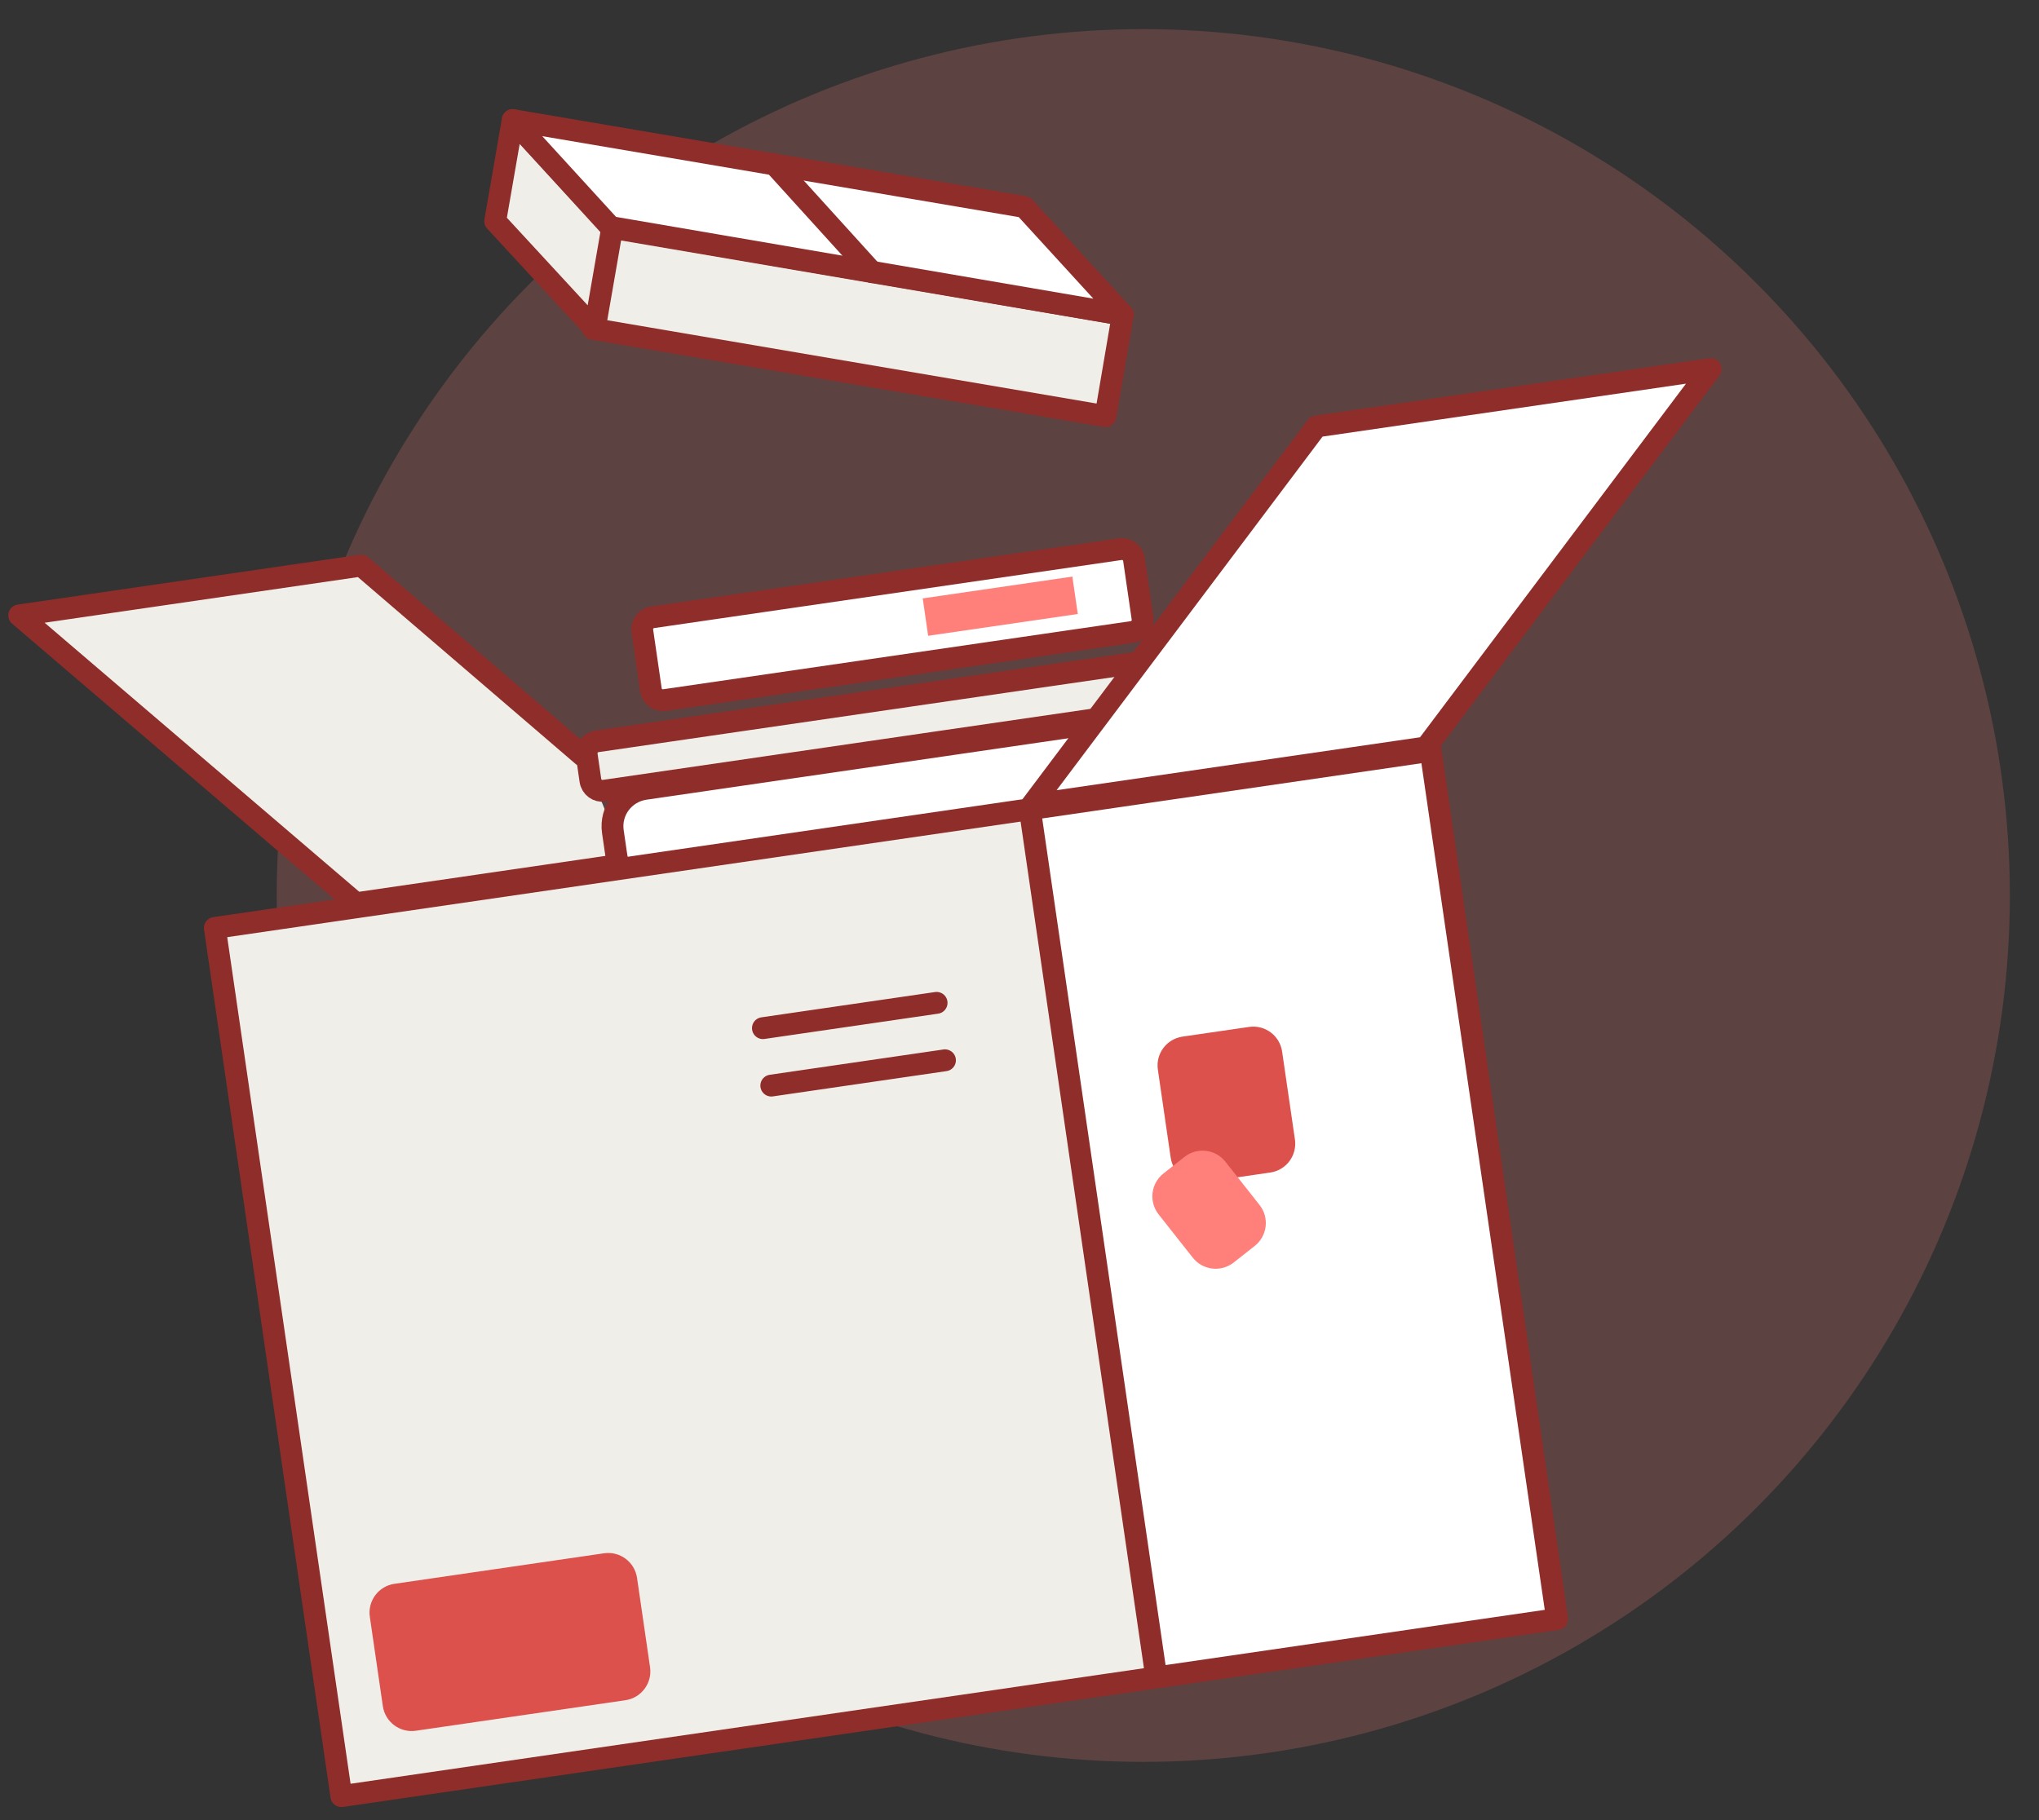 <svg width="140" height="125" viewBox="0 0 140 125" fill="none" xmlns="http://www.w3.org/2000/svg">
<rect x="0" y="0" width="140" height="125" fill="#333333" stroke="none"/>
<circle opacity="0.2" cx="78.5" cy="61.5" r="59.5" fill="#FF7F7A"/>
<path d="M56.267 52.901L49.478 53.89L50.066 57.926L56.855 56.937L56.267 52.901Z" fill="#FF7F7A"/>
<path d="M40.009 51.897L24.804 38.842L1.32 42.263L24.436 62.035L43.058 59.322" fill="#F0EEE9"/>
<path d="M40.009 51.897L24.804 38.842L1.32 42.263L24.436 62.035L43.058 59.322" stroke="#8E2D2A" stroke-width="1.5" stroke-miterlimit="10" stroke-linecap="round" stroke-linejoin="round"/>
<path d="M76.454 56.424L45.264 60.968C43.797 61.182 42.522 60.15 42.322 58.774L42.081 57.122C41.867 55.655 42.9 54.38 44.276 54.18L75.465 49.636C76.933 49.422 78.207 50.455 78.408 51.831L78.648 53.482C78.941 54.844 77.922 56.211 76.454 56.424Z" fill="white" stroke="#8E2D2A" stroke-width="1.5" stroke-miterlimit="10" stroke-linecap="round" stroke-linejoin="round"/>
<path d="M84.197 44.617L40.991 50.911C40.532 50.978 40.218 51.398 40.285 51.857L40.539 53.6C40.606 54.059 41.026 54.372 41.485 54.305L84.692 48.011C85.15 47.944 85.464 47.524 85.397 47.065L85.143 45.322C85.076 44.864 84.656 44.55 84.197 44.617Z" fill="#F0EEE9" stroke="#8E2D2A" stroke-width="1.5" stroke-miterlimit="10" stroke-linecap="round" stroke-linejoin="round"/>
<path d="M76.914 37.715L44.807 42.392C44.348 42.459 44.035 42.879 44.102 43.338L44.69 47.374C44.757 47.833 45.177 48.146 45.636 48.08L77.743 43.402C78.201 43.336 78.515 42.915 78.448 42.456L77.86 38.42C77.793 37.962 77.373 37.648 76.914 37.715Z" fill="white" stroke="#8E2D2A" stroke-width="1.5" stroke-miterlimit="10" stroke-linecap="round" stroke-linejoin="round"/>
<path d="M71.626 55.441L14.751 63.727L23.437 123.354L80.312 115.068L71.626 55.441Z" fill="#F0EEE9" stroke="#8E2D2A" stroke-width="1.5" stroke-miterlimit="10" stroke-linecap="round" stroke-linejoin="round"/>
<path d="M98.229 51.566L70.709 55.575L79.395 115.202L106.915 111.193L98.229 51.566Z" fill="white" stroke="#8E2D2A" stroke-width="1.5" stroke-miterlimit="10" stroke-linecap="round" stroke-linejoin="round"/>
<path d="M117.455 25.345L90.394 29.287L70.853 55.273L97.914 51.331L117.455 25.345Z" fill="white" stroke="#8E2D2A" stroke-width="1.5" stroke-miterlimit="10" stroke-linecap="round" stroke-linejoin="round"/>
<path d="M73.629 39.599L63.355 41.096L63.729 43.664L74.003 42.167L73.629 39.599Z" fill="#FF7F7A"/>
<path d="M85.764 70.526L81.191 71.192C80.098 71.351 79.341 72.366 79.5 73.459L80.38 79.5C80.539 80.593 81.555 81.35 82.648 81.191L87.221 80.525C88.314 80.365 89.071 79.35 88.912 78.257L88.031 72.216C87.872 71.123 86.857 70.366 85.764 70.526Z" fill="#DC514C"/>
<path d="M41.472 106.675L27.084 108.771C25.991 108.93 25.234 109.945 25.393 111.038L26.286 117.171C26.445 118.264 27.46 119.021 28.554 118.862L42.942 116.766C44.035 116.606 44.792 115.591 44.633 114.498L43.74 108.366C43.58 107.273 42.565 106.516 41.472 106.675Z" fill="#DC514C"/>
<path d="M81.328 79.452L79.883 80.592C79.016 81.277 78.868 82.534 79.553 83.401L81.899 86.374C82.584 87.24 83.841 87.388 84.708 86.704L86.153 85.564C87.019 84.879 87.168 83.622 86.483 82.755L84.137 79.782C83.452 78.916 82.195 78.768 81.328 79.452Z" fill="#FF7F7A"/>
<path d="M52.383 70.61L64.308 68.873" stroke="#8E2D2A" stroke-width="1.5" stroke-miterlimit="10" stroke-linecap="round" stroke-linejoin="round"/>
<path d="M52.958 74.555L64.883 72.818" stroke="#8E2D2A" stroke-width="1.5" stroke-miterlimit="10" stroke-linecap="round" stroke-linejoin="round"/>
<path d="M77.091 21.621L41.901 15.627L40.716 22.586L75.906 28.579L77.091 21.621Z" fill="#F0EEE9" stroke="#8E2D2A" stroke-width="1.5" stroke-miterlimit="10" stroke-linecap="round" stroke-linejoin="round"/>
<path d="M40.83 22.593L34 15.19L35.205 8.246L42.035 15.649L40.83 22.593Z" fill="#F0EEE9" stroke="#8E2D2A" stroke-width="1.5" stroke-miterlimit="10" stroke-linecap="round" stroke-linejoin="round"/>
<path d="M77.1 21.618L41.92 15.592L35.205 8.246L70.328 14.214L77.1 21.618Z" fill="white" stroke="#8E2D2A" stroke-width="1.5" stroke-miterlimit="10" stroke-linecap="round" stroke-linejoin="round"/>
<path d="M59.881 18.691L53.166 11.287" stroke="#8E2D2A" stroke-width="1.5" stroke-miterlimit="10" stroke-linecap="round" stroke-linejoin="round"/>
</svg>
